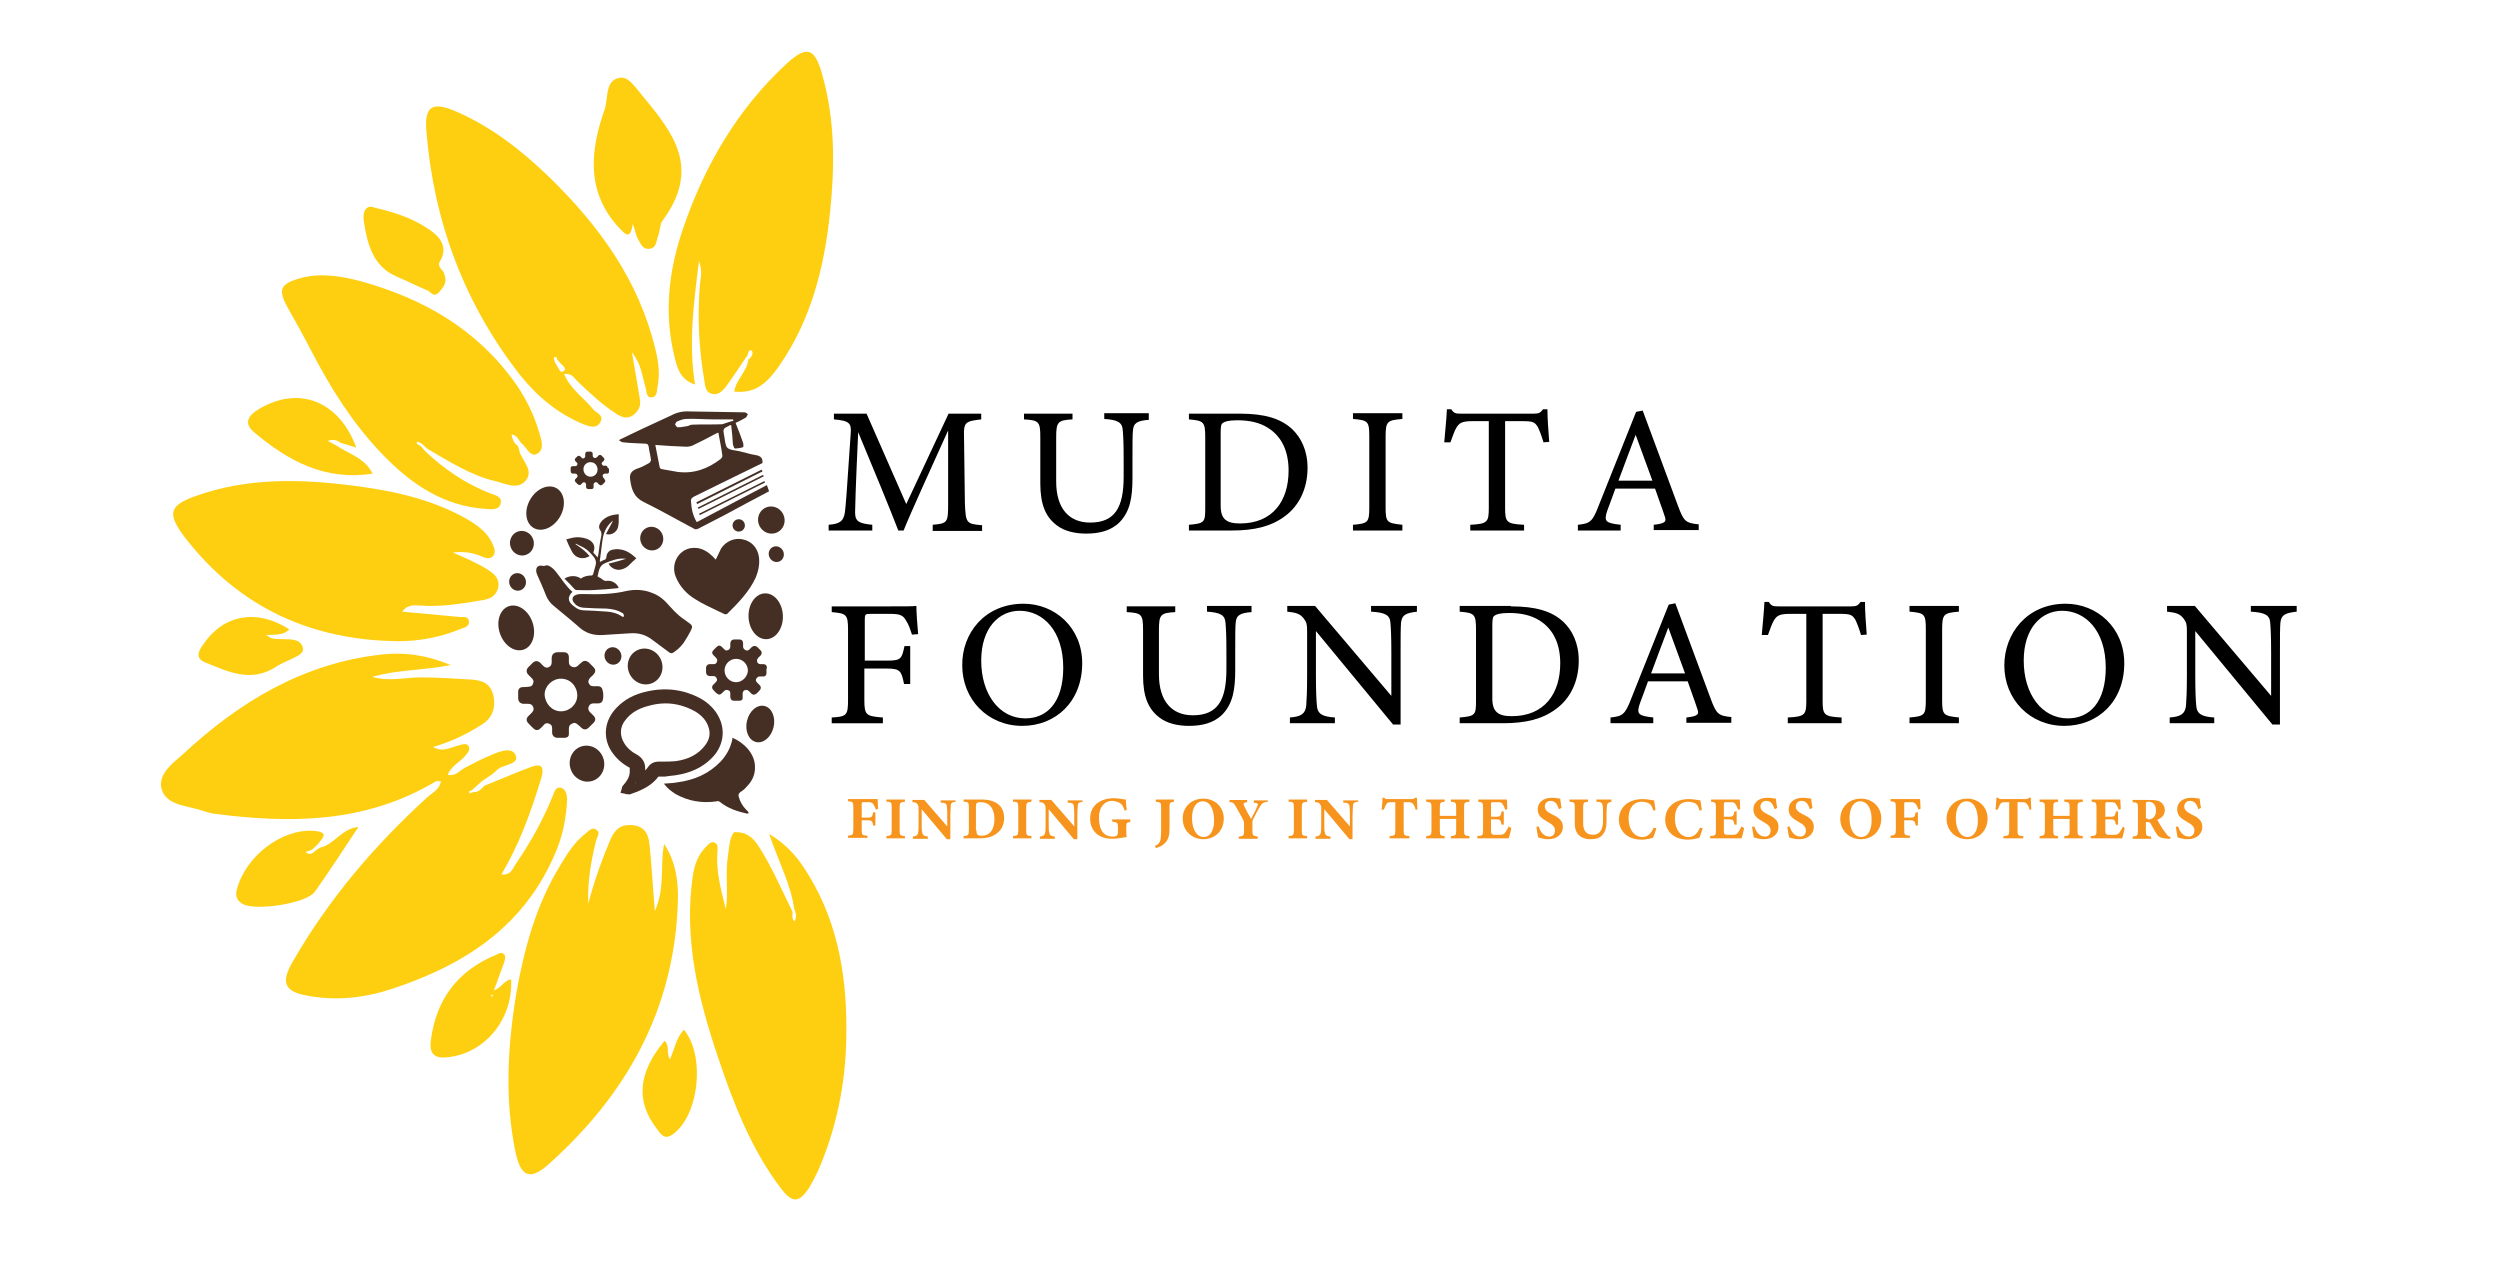 <?xml version="1.0" encoding="utf-8"?>
<!-- Generator: Adobe Illustrator 26.5.0, SVG Export Plug-In . SVG Version: 6.00 Build 0)  -->
<svg version="1.1" id="Layer_1" xmlns="http://www.w3.org/2000/svg" xmlns:xlink="http://www.w3.org/1999/xlink" x="0px" y="0px"
	 viewBox="0 0 566.9 289.9" style="enable-background:new 0 0 566.9 289.9;" xml:space="preserve">
<style type="text/css">
	.st0{fill:#452F24;}
	.st1{fill:#F7941D;}
	.st2{fill:#FECF11;}
</style>
<path class="st0" d="M165.1,95c-0.6-0.1-1.2-0.2-1.8-0.2C163.3,94.8,164,94.8,165.1,95z"/>
<g>
	<g>
		<path class="st0" d="M140.5,99.7c1.6-0.8,3.2-1.5,4.8-2.3c2.3-1.1,4.6-2.1,6.9-3.2c1.3-0.7,2.7-1,4.2-0.9
			c4.1,0.1,8.3,0.1,12.4,0.2c0.3,0,0.5,0.2,0.8,0.4c-0.2,0.3-0.3,0.7-0.5,0.8c-0.7,0.4-1.4,0.8-2.3,1.2c0.6,1.5,1.2,3,1.7,4.5
			c0.1,0.3,0.1,1,0,1c-0.6,0.2-1.3,0.3-1.9,0.3c-0.1,0-0.3-0.6-0.4-0.9c-0.1-1.5-0.2-2.9-0.4-4.4c-0.3,0-0.3,0-0.4,0.1
			c-1.4,0.7-1.5,0.7-1.2,2.2c0.2,1,0.2,2.2,0.7,2.8c0.6,0.6,1.8,0.6,2.7,0.8c1.3,0.3,2.5,0.7,3.8,0.9c1.1,0.2,1.6,0.7,1.5,1.8
			c-2.9,1.4-5.9,2.9-8.8,4.3c-2.2,1.1-4.5,2.2-6.7,3.3c-0.6,0.3-0.8,0.6-0.7,1.2c0.1,1.6,0.4,3.1,1.3,4.6c5.3-2.8,10.5-5.6,15.9-8.4
			c0.2,0.5,0.3,0.9,0.5,1.4c-3.4,1.8-6.8,3.6-10.1,5.4c-2,1-4,2.1-6,3.1c-0.2,0.1-0.7,0.2-0.9,0c-3.8-2-7.6-4.2-11.5-6.1
			c-2.2-1.1-2.7-2.9-3-5c-0.2-1.2,0.2-2,1.5-2.5c1-0.3,1.9-0.8,2.8-1.3c0.2-0.1,0.5-0.6,0.4-0.8c-0.1-1-0.4-1.9-0.5-2.9
			c-0.1-0.6-0.4-0.7-0.9-0.7c-1.6-0.1-3.2-0.1-4.9-0.3c-0.4,0-0.7-0.4-1.1-0.5C140.5,99.9,140.5,99.8,140.5,99.7z M162.9,98.1
			c-0.3,0.1-0.5,0.2-0.7,0.3c-1.7,0.9-3.4,1.8-5.1,2.6c-0.4,0.2-1,0.3-1.5,0.3c-2.3-0.1-4.7-0.2-7-0.4c0.3,1.7,0.7,3.4,1,5.1
			c0,0.2,0.4,0.4,0.6,0.4c1.1,0.2,2.3,0.4,3.4,0.6c3.7,0.5,6.9-0.7,9.8-2.9c0.2-0.2,0.5-0.6,0.4-0.8
			C163.6,101.6,163.2,99.9,162.9,98.1z M166.3,95.4c0-0.1,0-0.2-0.1-0.3c-1.5,0-2.9,0-4.4,0c-2.1,0-4.2-0.2-6.2-0.1
			c-0.7,0-1.4,0.3-2.1,0.6c-0.2,0.1-0.4,0.5-0.4,0.7c0.1,0.2,0.4,0.6,0.6,0.6c0.8,0,1.6-0.2,2.3-0.3c0.3-0.1,0.6-0.3,1-0.3
			c2.3-0.1,4.5,0,6.8-0.1C164.7,95.9,165.5,95.6,166.3,95.4z"/>
		<path class="st0" d="M157.9,113.9c4.9-2.5,9.9-4.9,14.8-7.4c0.1,0.1,0.1,0.2,0.2,0.4c-4.9,2.5-9.9,4.9-14.8,7.4
			C158,114.1,157.9,114,157.9,113.9z"/>
		<path class="st0" d="M158.5,116.5c4.9-2.5,9.9-4.9,14.8-7.4c0.1,0.1,0.1,0.2,0.2,0.3c-4.9,2.5-9.9,4.9-14.8,7.4
			C158.6,116.7,158.6,116.6,158.5,116.5z"/>
		<path class="st0" d="M173.2,108c-4.9,2.5-9.9,4.9-14.8,7.4c-0.1-0.1-0.1-0.2-0.2-0.3c4.9-2.5,9.9-4.9,14.8-7.4
			C173.1,107.8,173.1,107.9,173.2,108z"/>
	</g>
	<g>
		<path class="st0" d="M129.8,134.2c-1.5-1.3-2.5-3-3.7-4.5c-0.4-0.5-0.8-0.9-1.3-1.2c-0.4-0.3-0.8-0.4-1.3-0.2
			c-0.1,0.1-0.3,0-0.5,0c-0.9-0.2-1.5,0.3-1.4,1.2c0,0.3,0.1,0.5,0.2,0.8c0.7,1.6,1.4,3.1,2,4.7c0.4,1,1,1.8,1.9,2.5
			c1.9,1.6,3.8,3.1,5.6,4.7c1.5,1.4,3.3,1.9,5.3,1.8c2.1-0.1,4.3-0.3,6.4-0.4c1.8-0.1,3.3,0.3,4.8,1.4c1.3,1,2.6,1.9,3.9,2.9
			c0.4,0.3,0.7,0.3,1.1,0c0.9-0.6,1.6-1.3,2.2-2.1c0.6-0.9,1.2-1.9,1.7-2.9c0.4-0.8,0.3-1.1-0.4-1.6c-0.8-0.6-1.6-1.1-2.3-1.7
			c-0.7-0.6-1.4-1.3-2.1-2.1c-1.1-1.3-2.3-2.4-3.9-3c-1.9-0.8-3.9-0.9-5.9-0.5c-3.3,0.8-6.7,0.8-10,0.7c-0.5,0-1,0-1.5,0.2
			c-0.8,0.3-1,1-0.5,1.7c0.5,0.7,1.2,1.1,2.1,1.2c1.8,0.1,3.5,0.2,5.3,0.2c1.3,0.1,2.5,0.3,3.6,1c0.1,0,0.2,0.1,0.2,0.1
			c0.1,0.2,0.2,0.4,0.2,0.6c-0.1,0.3-0.3,0.2-0.6,0c-0.9-0.6-2-0.9-3.1-1c-1-0.1-2.1-0.1-3.1-0.2c-0.8,0-1.5-0.1-2.3-0.1
			c-0.8,0-1.5-0.3-2.1-0.8C128.7,136.5,128.6,135.4,129.8,134.2z"/>
		<path class="st0" d="M128,131.2c0.8,0.8,1.6,1.6,2.3,2.4c0.1,0.1,0.3,0.2,0.4,0.2c1.3,0,2.6,0.1,3.9,0c1.8-0.1,3.5-0.2,5.3-0.4
			c0.1,0,0.3-0.1,0.4-0.1c-0.4-1-1.5-1.7-2.6-1.6c-0.4,0.1-0.7,0-1.1-0.3c-0.3-0.3-0.7-0.4-1.1-0.7c0.3-1.1,0.3-2.4,1.7-3
			c1.5-0.6,3-1.2,4.6-1c0.1,0,0.1,0,0.2,0c-1.3,0.4-2.6,0.8-4,1.1c0.4,0.9,1.5,1.5,2.5,1.4c0.8-0.1,1.4-0.4,2-0.9
			c0.6-0.6,1.2-1.2,1.8-1.7c-1-0.9-2.1-1.8-3.6-2c-0.5-0.1-1-0.1-1.5,0c-1,0.1-1.6,0.7-1.7,1.7c0,0.4-0.2,0.6-0.6,0.7
			c-0.3,0.1-0.5,0.3-0.8,0.4c0,0-0.1-0.1-0.1-0.1c0.2-1.6,0.4-3.1,0.6-4.7c0.2-1.6,0.8-3.1,2-4.2c0.1-0.1,0.2-0.2,0.4-0.3
			c-0.5,1-1.1,2-1.6,3c1.3,0.4,2.4-0.5,2.7-1.4c0.1-0.4,0.2-0.9,0.2-1.3c0-0.6,0-1.2,0-1.8c-1.4,0.1-2.7,0.4-3.8,1.5
			c-0.6,0.7-0.9,1.4-0.4,2.1c0.4,0.6,0.3,1,0.2,1.6c-0.3,1.2-0.4,2.5-0.6,3.8c0,0.2-0.1,0.5-0.2,0.8c-0.3-0.4-0.6-0.7-0.9-1
			c-0.1-0.1,0-0.2,0-0.3c0.6-1.5-0.4-2.5-1.5-2.9c-1.1-0.4-2.3-0.5-3.5-0.2c-0.4,0.1-0.8,0.2-1.2,0.3c0.4,1,0.8,1.9,1.3,2.8
			c0.8,1.5,2.5,1.9,4,1c-0.9-1.1-2-1.9-3.2-2.7c0,0,0.1-0.1,0.1-0.1c0.6,0.3,1.2,0.6,1.8,0.9c1,0.6,1.7,1.4,2.4,2.3
			c0.3,0.5,0.4,1,0.3,1.5c-0.2,0.7-0.4,1.5-0.6,2.2c-0.1,0.2-0.2,0.3-0.4,0.3c-0.9,0-1.7,0.2-2.4,0.7
			C130.8,130.5,129.3,130.4,128,131.2z"/>
	</g>
	<path class="st0" d="M162.3,126.9c-0.3-0.3-0.6-0.7-1-1c-1.3-1.2-2.8-1.9-4.7-1.6c-2.8,0.5-4.5,3.6-3.4,6.4c0.9,2.3,2.5,4,4.5,5.2
		c1.7,1.1,3.6,1.9,5.4,2.8c0.4,0.2,0.9,0.4,1.3,0.6c0.1,0,0.4,0,0.5-0.1c2.5-2.5,5-5,6.5-8.3c0.6-1.5,0.9-3,0.7-4.6
		c-0.3-2.1-1.7-3.6-3.7-4c-1.8-0.4-3.8,0.4-4.9,2.1C163.1,125.3,162.7,126.1,162.3,126.9z"/>
	<g>
		<path class="st0" d="M166.1,167.3c2.4,1,5.2,3.5,5.1,6.8c0,1.7-0.7,3.1-1.9,4.3c-0.4,0.5-0.9,0.9-1.4,1.2c-0.4,0.3-0.5,0.6-0.4,1
			c0.3,1.2,0.9,2.2,1.7,3c0.1,0.1,0.3,0.3,0.4,0.4c0.1,0.1,0.1,0.3,0.2,0.4c-0.1,0-0.3,0.1-0.4,0.1c-2.2-0.5-4.4-1.2-6.2-2.7
			c-0.2-0.1-0.4-0.2-0.6-0.1c-3.4,0.5-6.5,0-9.5-1.7c-0.9-0.6-1.7-1.2-2.4-2.1c-0.1-0.1-0.1-0.2-0.2-0.2c1-0.1,2.1-0.1,3.1-0.3
			c3.8-0.5,7.1-1.9,9.8-4.7c1.4-1.5,2.3-3.2,2.7-5.2C166,167.5,166,167.4,166.1,167.3z"/>
		<path class="st0" d="M142.3,180.1c-0.2,0-0.4,0-0.5-0.1l-1.1-0.2l0.3-1c0-0.2,0.1-0.5,0.3-0.7c0.9-1,1.4-1.9,1.5-2.9
			c0-0.4,0-0.7,0-1.1c-1.9-1-3.2-2.3-4.2-3.8c-2-3.2-1.5-7,1.2-9.8c1.8-1.9,4.1-3.1,6.9-3.7c4.3-1,8.4-0.4,12,1.5
			c2,1.1,3.5,2.6,4.4,4.5c1.5,3.1,0.8,6.7-1.8,9.2c-2.1,2.1-4.8,3.3-8.1,3.8c-0.6,0.1-1.2,0.1-1.7,0.2l-0.7,0.1l-0.6,0
			c-0.3,0-0.6,0-0.9,0c-1.4,1.9-3.3,2.8-5,3.5c-0.6,0.2-1.2,0.4-1.7,0.6C142.5,180,142.4,180.1,142.3,180.1z M144.1,177.4
			c0,0.1-0.1,0.1-0.1,0.2c0,0,0.1,0,0.1,0L144.1,177.4z M150.9,159.5c-1.3,0-2.6,0.2-4,0.6c-2.2,0.6-3.9,1.6-5.1,3.2
			c-1.3,1.6-1.3,3.6-0.2,5.3c0.6,1,1.6,1.9,2.8,2.5c1.2,0.7,1.9,1.7,1.9,3.1c0,0.2,0,0.3,0,0.5c0.2-0.2,0.4-0.4,0.6-0.7
			c0.6-0.9,1.4-1.3,2.6-1.3l0.8,0c1,0,2,0,2.9-0.1c3-0.4,5.2-1.6,6.7-3.6c1-1.3,1.3-2.7,0.7-4.3c-0.5-1.4-1.5-2.5-3-3.4
			C155.4,160.1,153.2,159.5,150.9,159.5z"/>
	</g>
	<path class="st0" d="M173.8,152c0,0.3,0,0.5,0,0.8c-0.1,0.4-0.3,0.6-0.7,0.6c-0.3,0-0.5,0-0.8,0c-0.4,0-0.6,0.2-0.8,0.5
		c-0.2,0.3-0.1,0.6,0.2,0.9c0.2,0.2,0.4,0.4,0.6,0.6c0.3,0.3,0.3,0.8,0,1.1c-0.3,0.3-0.5,0.6-0.8,0.8c-0.3,0.3-0.8,0.3-1.1,0
		c-0.2-0.2-0.4-0.4-0.6-0.6c-0.3-0.3-0.6-0.3-0.9-0.2c-0.3,0.1-0.5,0.4-0.5,0.8c0,0.3,0,0.6,0,1c0,0.4-0.3,0.6-0.7,0.6
		c-0.4,0-0.8,0-1.3,0c-0.5,0-0.8-0.4-0.8-0.9c0-0.3,0-0.5,0-0.8c0-0.4-0.2-0.6-0.5-0.7c-0.3-0.1-0.6-0.1-0.9,0.2
		c-0.2,0.2-0.3,0.3-0.5,0.5c-0.4,0.4-0.8,0.4-1.2,0c-0.3-0.2-0.5-0.5-0.8-0.8c-0.3-0.3-0.3-0.8,0-1.1c0.2-0.2,0.4-0.4,0.6-0.6
		c0.3-0.3,0.4-0.6,0.2-0.9c-0.2-0.4-0.4-0.5-0.8-0.5c-0.2,0-0.5,0-0.7,0c-0.6,0-0.9-0.4-0.9-0.9c0-0.4,0-0.8,0-1.1
		c0.1-0.4,0.4-0.7,0.8-0.7c0.3,0,0.7,0,1,0c0.3,0,0.6-0.2,0.7-0.6c0.1-0.3,0-0.6-0.2-0.8c-0.2-0.2-0.4-0.4-0.6-0.6
		c-0.4-0.4-0.4-0.8,0-1.2c0.2-0.2,0.5-0.5,0.7-0.7c0.4-0.4,0.8-0.4,1.2,0c0.2,0.2,0.3,0.3,0.5,0.5c0.3,0.3,0.5,0.4,0.9,0.2
		c0.3-0.1,0.5-0.4,0.5-0.8c0-0.2,0-0.4,0-0.6c0-0.6,0.3-1,1-1c0.3,0,0.6,0,1,0c0.6,0,0.9,0.3,0.9,0.9c0,0.2,0,0.5,0,0.7
		c0,0.4,0.2,0.6,0.5,0.8c0.3,0.2,0.7,0.1,0.9-0.1c0.2-0.2,0.4-0.4,0.6-0.6c0.4-0.3,0.8-0.3,1.2,0c0.3,0.3,0.5,0.5,0.8,0.8
		c0.3,0.3,0.3,0.8,0,1.1c-0.2,0.2-0.4,0.4-0.6,0.6c-0.2,0.3-0.3,0.5-0.2,0.9c0.1,0.3,0.4,0.5,0.7,0.5c0.2,0,0.5,0,0.7,0
		c0.5,0,0.8,0.3,0.8,0.8C173.8,151.7,173.8,151.8,173.8,152C173.8,152,173.8,152,173.8,152z M166.9,154.7c1.4,0,2.6-1.2,2.7-2.6
		c0-1.4-1.1-2.7-2.7-2.7c-1.4,0-2.6,1.2-2.6,2.6C164.3,153.5,165.5,154.7,166.9,154.7z"/>
	<path class="st0" d="M138.1,106.5c0,0.2,0,0.3,0,0.5c0,0.2-0.2,0.4-0.4,0.4c-0.2,0-0.3,0-0.5,0c-0.2,0-0.4,0.1-0.5,0.3
		c-0.1,0.2,0,0.4,0.1,0.6c0.1,0.1,0.2,0.2,0.3,0.4c0.2,0.2,0.2,0.5,0,0.7c-0.2,0.2-0.3,0.3-0.5,0.5c-0.2,0.2-0.5,0.2-0.7,0
		c-0.1-0.1-0.3-0.2-0.4-0.4c-0.2-0.2-0.4-0.2-0.6-0.1c-0.2,0.1-0.3,0.3-0.3,0.5c0,0.2,0,0.4,0,0.6c0,0.2-0.2,0.4-0.4,0.4
		c-0.3,0-0.5,0-0.8,0c-0.3,0-0.5-0.2-0.5-0.5c0-0.2,0-0.3,0-0.5c0-0.2-0.1-0.4-0.3-0.5c-0.2-0.1-0.4,0-0.5,0.1
		c-0.1,0.1-0.2,0.2-0.3,0.3c-0.2,0.2-0.5,0.3-0.8,0c-0.2-0.2-0.3-0.3-0.5-0.5c-0.2-0.2-0.2-0.5,0-0.7c0.1-0.1,0.2-0.2,0.3-0.3
		c0.2-0.2,0.2-0.3,0.1-0.6c-0.1-0.2-0.3-0.3-0.5-0.3c-0.1,0-0.3,0-0.4,0c-0.4,0-0.6-0.2-0.6-0.6c0-0.2,0-0.5,0-0.7
		c0-0.2,0.2-0.4,0.5-0.4c0.2,0,0.4,0,0.6,0c0.2,0,0.3-0.1,0.4-0.3c0.1-0.2,0-0.4-0.1-0.5c-0.1-0.1-0.2-0.2-0.3-0.3
		c-0.2-0.2-0.2-0.5,0-0.7c0.1-0.1,0.3-0.3,0.4-0.4c0.2-0.2,0.5-0.2,0.7,0c0.1,0.1,0.2,0.2,0.3,0.3c0.2,0.2,0.3,0.2,0.5,0.1
		c0.2-0.1,0.3-0.2,0.3-0.5c0-0.1,0-0.3,0-0.4c0-0.4,0.2-0.6,0.6-0.6c0.2,0,0.4,0,0.6,0c0.3,0,0.5,0.2,0.5,0.5c0,0.1,0,0.3,0,0.4
		c0,0.2,0.1,0.4,0.3,0.5c0.2,0.1,0.4,0.1,0.6-0.1c0.1-0.1,0.3-0.2,0.4-0.4c0.2-0.2,0.5-0.2,0.7,0c0.2,0.2,0.3,0.3,0.5,0.5
		c0.2,0.2,0.2,0.5,0,0.7c-0.1,0.1-0.2,0.2-0.3,0.3c-0.2,0.2-0.2,0.3-0.1,0.5c0.1,0.2,0.2,0.3,0.4,0.3c0.1,0,0.3,0,0.4,0
		c0.3,0,0.5,0.2,0.5,0.5C138.1,106.2,138.1,106.3,138.1,106.5C138.1,106.5,138.1,106.5,138.1,106.5z M133.9,108.1
		c0.9,0,1.6-0.7,1.6-1.6c0-0.9-0.6-1.7-1.6-1.7c-0.9,0-1.6,0.7-1.6,1.6C132.3,107.3,133,108.1,133.9,108.1z"/>
</g>
<path class="st0" d="M136.8,157.6c0,0.4,0,0.7-0.1,1.1c-0.1,0.5-0.5,0.8-1,0.8c-0.4,0-0.7,0-1.1,0c-0.5,0-0.9,0.2-1.1,0.7
	c-0.2,0.5-0.1,0.9,0.3,1.3c0.3,0.3,0.5,0.5,0.8,0.8c0.5,0.5,0.5,1.1,0,1.6c-0.4,0.4-0.8,0.8-1.2,1.2c-0.5,0.4-1,0.4-1.5,0
	c-0.3-0.3-0.6-0.6-0.9-0.8c-0.4-0.4-0.8-0.5-1.3-0.2c-0.5,0.2-0.7,0.6-0.7,1.1c0,0.4,0,0.9,0,1.3c0,0.5-0.4,0.8-0.9,0.8
	c-0.6,0-1.2,0-1.7,0c-0.7,0-1.2-0.5-1.2-1.2c0-0.3,0-0.7,0-1c0-0.5-0.2-0.8-0.7-1c-0.5-0.2-0.9-0.1-1.2,0.3
	c-0.2,0.2-0.4,0.5-0.7,0.7c-0.5,0.6-1.2,0.6-1.7,0c-0.4-0.3-0.7-0.7-1.1-1.1c-0.5-0.5-0.5-1.1,0-1.6c0.3-0.3,0.5-0.5,0.8-0.8
	c0.4-0.4,0.5-0.8,0.3-1.3c-0.2-0.5-0.6-0.7-1.1-0.7c-0.3,0-0.7,0-1,0c-0.8,0-1.3-0.5-1.3-1.3c0-0.5,0-1.1,0-1.6
	c0.1-0.6,0.5-0.9,1.1-0.9c0.5,0,0.9,0,1.4-0.1c0.5,0,0.8-0.3,0.9-0.8c0.2-0.4,0-0.8-0.3-1.1c-0.3-0.3-0.5-0.5-0.8-0.8
	c-0.5-0.5-0.5-1.2,0-1.7c0.3-0.3,0.7-0.7,1-1c0.5-0.5,1.2-0.5,1.7,0c0.2,0.2,0.5,0.5,0.7,0.7c0.4,0.4,0.8,0.5,1.2,0.3
	c0.5-0.2,0.7-0.6,0.7-1.1c0-0.3,0-0.6,0-0.9c0-0.9,0.5-1.4,1.4-1.4c0.4,0,0.9,0,1.3,0c0.8,0,1.2,0.4,1.2,1.2c0,0.3,0,0.7,0,1
	c0,0.5,0.2,0.9,0.7,1.1c0.5,0.2,0.9,0.1,1.3-0.2c0.3-0.3,0.6-0.6,0.9-0.8c0.5-0.5,1.1-0.4,1.6,0c0.4,0.4,0.7,0.7,1.1,1.1
	c0.5,0.5,0.5,1.1,0,1.6c-0.2,0.3-0.5,0.5-0.8,0.8c-0.3,0.4-0.5,0.8-0.3,1.2c0.2,0.5,0.5,0.7,1,0.7c0.3,0,0.7,0,1,0
	c0.8,0,1.1,0.4,1.2,1.2C136.8,157.1,136.8,157.4,136.8,157.6C136.8,157.6,136.8,157.6,136.8,157.6z M127.2,161.3
	c2,0,3.7-1.6,3.7-3.6c0-2-1.5-3.8-3.7-3.8c-2,0-3.7,1.7-3.7,3.6C123.6,159.6,125.2,161.3,127.2,161.3z"/>
<g>
	<path d="M211.5,120.3v-1.3c3.4-0.3,3.5-0.5,3.5-4.9l0-16.5c-3.4,7.5-8.5,18.7-10.1,22.7h-1.2c-1.6-4.2-6-14.9-9.1-22.3
		c-0.6,13.2-0.7,17.3-0.7,18.2c0,2.2,1.1,2.5,3.9,2.8v1.3h-9.9V119c2.4-0.2,3.4-0.7,3.7-2.9c0.2-1.7,0.4-4.1,1.3-17.7
		c0.2-2.4-0.2-3-3.8-3.3v-1.3h7.4l9,20.5l9.6-20.5h7.4v1.3c-3.6,0.4-4,0.7-3.9,3.8l0.2,15.3c0.2,4.4,0.3,4.6,3.9,4.9v1.3H211.5z"/>
	<path d="M260.5,95.2c-2.6,0.2-3.5,0.7-3.6,2.5c-0.1,1-0.1,2.7-0.1,6.5v4.1c0,4.4-0.5,7.6-2.9,10.1c-2,2-4.7,2.6-7.6,2.6
		c-2.4,0-4.9-0.5-6.7-1.9c-2.5-1.9-3.7-4.7-3.7-9.5V99.2c0-3.6-0.3-3.9-3.7-4.1v-1.3h11v1.3c-3.3,0.2-3.7,0.5-3.7,4.1v10
		c0,6.2,3,9.3,7.7,9.3c5.6,0,7.6-3.4,7.6-10.4v-4c0-3.8-0.1-5.3-0.2-6.5c-0.1-1.8-1.1-2.4-4.2-2.6v-1.3h10.1V95.2z"/>
	<path d="M281.1,93.8c5.7,0,9.3,1.1,11.9,3.5c2,1.9,3.5,4.8,3.5,8.8c0,4.8-2,8.7-5.2,11c-3.1,2.3-6.9,3.2-12,3.2h-9.7v-1.3
		c3.6-0.3,3.7-0.6,3.7-3.9V99.1c0-3.5-0.4-3.7-3.7-4v-1.3H281.1z M276.8,114.7c0,3,1.3,4,4.4,4c7.4,0,11-5.1,11-12
		c0-4.3-1.5-7.7-4.7-9.7c-1.9-1.2-4.2-1.7-6.9-1.7c-2,0-2.9,0.3-3.3,0.6c-0.4,0.3-0.5,0.7-0.5,2.3V114.7z"/>
	<path d="M306.8,120.3v-1.3c3.4-0.3,3.7-0.5,3.7-4v-16c0-3.5-0.3-3.7-3.7-4v-1.3H318v1.3c-3.4,0.3-3.8,0.5-3.8,4v16
		c0,3.5,0.3,3.6,3.8,4v1.3H306.8z"/>
	<path d="M350,100.3c-0.4-1.4-0.9-2.7-1.3-3.5c-0.7-1.1-1.1-1.3-3.5-1.3h-3.9v19.7c0,3.2,0.3,3.6,4.3,3.8v1.3h-12.2v-1.3
		c3.9-0.2,4.2-0.6,4.2-3.8V95.5H334c-2.3,0-3,0.3-3.7,1.4c-0.5,0.8-0.8,1.8-1.4,3.4h-1.4c0.2-2.6,0.5-5.1,0.6-7.5h1
		c0.6,1,1.1,1,2.3,1h16.4c1.2,0,1.5-0.2,2.1-1h1c0,2,0.2,4.9,0.4,7.4L350,100.3z"/>
	<path d="M375,120.3v-1.3c2.7-0.3,3-0.7,2.4-2.2c-0.5-1.6-1.3-3.6-2.1-6h-9c-0.6,1.7-1.2,3.3-1.8,4.9c-0.9,2.6-0.4,2.9,3,3.3v1.3
		h-9.7v-1.3c2.7-0.3,3.3-0.6,4.7-4.3l8.5-21.3l1.5-0.3c2.6,7,5.4,14.6,8,21.6c1.3,3.5,1.7,3.9,4.7,4.2v1.3H375z M370.9,98.6
		c-1.3,3.4-2.7,7.2-3.9,10.4h7.7L370.9,98.6z"/>
</g>
<g>
	<path d="M206.8,143.9c-0.4-1.2-0.7-2.2-1.3-3.1c-0.7-1.3-1.4-1.6-3.7-1.6h-4.4c-1.2,0-1.3,0.1-1.3,1.3v9.3h5.1
		c3.1,0,3.3-0.4,3.9-3.3h1.3v8.6H205c-0.6-2.9-0.8-3.5-3.9-3.5H196v7.1c0,3.5,0.4,3.7,4.2,4v1.3h-11.6v-1.3c3.4-0.2,3.7-0.5,3.7-4
		v-15.9c0-3.5-0.4-3.7-3.7-4v-1.3H202c3.3,0,5,0,5.8-0.1c0,1.4,0.2,4.3,0.4,6.4L206.8,143.9z"/>
	<path d="M232.1,136.9c7.1,0,13.3,5.4,13.3,13.5c0,8.7-6,14.2-13.6,14.2c-7.8,0-13.6-6-13.6-13.7
		C218.1,143.6,223.3,136.9,232.1,136.9z M231.2,138.5c-4.6,0-8.7,3.8-8.7,11.3c0,7.6,4.1,13.1,10,13.1c4.9,0,8.6-3.6,8.6-11.5
		C241.1,143,236.5,138.5,231.2,138.5z"/>
	<path d="M283.8,138.8c-2.6,0.2-3.5,0.7-3.6,2.5c-0.1,1-0.1,2.7-0.1,6.5v4.1c0,4.4-0.5,7.6-2.9,10.1c-2,2-4.7,2.6-7.6,2.6
		c-2.4,0-4.9-0.5-6.7-1.9c-2.5-1.9-3.7-4.7-3.7-9.5v-10.3c0-3.6-0.3-3.9-3.7-4.1v-1.3h11v1.3c-3.3,0.2-3.7,0.5-3.7,4.1v10
		c0,6.2,3,9.3,7.7,9.3c5.6,0,7.6-3.4,7.6-10.4v-4c0-3.8-0.1-5.3-0.2-6.5c-0.1-1.8-1.1-2.4-4.2-2.6v-1.3h10.1V138.8z"/>
	<path d="M321.4,138.7c-2.6,0.3-3.5,0.7-3.7,2.5c-0.1,1.3-0.1,3.1-0.1,6.9v16.2h-1.7l-17.5-21.2v10c0,3.6,0.1,5.5,0.2,6.7
		c0.1,2.1,1.2,2.7,4.1,2.9v1.3h-10.2v-1.3c2.5-0.2,3.5-0.8,3.7-2.7c0.1-1.3,0.2-3.2,0.2-6.9v-10c0-1.5-0.1-2-0.8-2.9
		c-0.8-1-1.7-1.3-3.7-1.5v-1.3h6.3l17.3,20.4v-9.7c0-3.8-0.1-5.6-0.2-6.8c-0.1-1.8-1.1-2.4-4.4-2.6v-1.3h10.4V138.7z"/>
	<path d="M342.6,137.5c5.7,0,9.3,1.1,11.9,3.5c2,1.9,3.5,4.8,3.5,8.8c0,4.8-2,8.7-5.2,11c-3.1,2.3-6.9,3.2-12,3.2H331v-1.3
		c3.6-0.3,3.7-0.6,3.7-3.9v-16.1c0-3.5-0.4-3.7-3.7-4v-1.3H342.6z M338.4,158.4c0,3,1.3,4,4.4,4c7.4,0,11-5.1,11-12
		c0-4.3-1.5-7.7-4.7-9.7c-1.9-1.2-4.2-1.7-6.9-1.7c-2,0-2.9,0.3-3.3,0.6c-0.4,0.3-0.5,0.7-0.5,2.3V158.4z"/>
	<path d="M382.4,164v-1.3c2.7-0.3,3-0.7,2.4-2.2c-0.5-1.6-1.3-3.6-2.1-6h-9c-0.6,1.7-1.2,3.3-1.8,4.9c-0.9,2.6-0.4,2.9,3,3.3v1.3
		h-9.7v-1.3c2.7-0.3,3.3-0.6,4.7-4.3l8.5-21.3l1.5-0.3c2.6,7,5.4,14.6,8,21.6c1.3,3.5,1.7,3.9,4.7,4.2v1.3H382.4z M378.3,142.3
		c-1.3,3.4-2.7,7.2-3.9,10.4h7.7L378.3,142.3z"/>
	<path d="M422,144c-0.4-1.4-0.9-2.7-1.3-3.5c-0.7-1.1-1.1-1.3-3.5-1.3h-3.9v19.7c0,3.2,0.3,3.6,4.3,3.8v1.3h-12.2v-1.3
		c3.9-0.2,4.2-0.6,4.2-3.8v-19.7H406c-2.3,0-3,0.3-3.7,1.4c-0.5,0.8-0.8,1.8-1.4,3.4h-1.4c0.2-2.6,0.5-5.1,0.6-7.5h1
		c0.6,1,1.1,1,2.3,1h16.4c1.2,0,1.5-0.2,2.1-1h1c0,2,0.2,4.9,0.4,7.4L422,144z"/>
	<path d="M433,164v-1.3c3.4-0.3,3.7-0.5,3.7-4v-16c0-3.5-0.3-3.7-3.7-4v-1.3h11.2v1.3c-3.4,0.3-3.8,0.5-3.8,4v16
		c0,3.5,0.3,3.6,3.8,4v1.3H433z"/>
	<path d="M468.4,136.9c7.1,0,13.3,5.4,13.3,13.5c0,8.7-6,14.2-13.6,14.2c-7.8,0-13.6-6-13.6-13.7
		C454.5,143.6,459.7,136.9,468.4,136.9z M467.6,138.5c-4.6,0-8.7,3.8-8.7,11.3c0,7.6,4.1,13.1,10,13.1c4.9,0,8.6-3.6,8.6-11.5
		C477.5,143,472.9,138.5,467.6,138.5z"/>
	<path d="M520.8,138.7c-2.6,0.3-3.5,0.7-3.7,2.5c-0.1,1.3-0.1,3.1-0.1,6.9v16.2h-1.7l-17.5-21.2v10c0,3.6,0.1,5.5,0.2,6.7
		c0.1,2.1,1.2,2.7,4.1,2.9v1.3H492v-1.3c2.5-0.2,3.5-0.8,3.7-2.7c0.1-1.3,0.2-3.2,0.2-6.9v-10c0-1.5-0.1-2-0.8-2.9
		c-0.8-1-1.7-1.3-3.7-1.5v-1.3h6.3l17.3,20.4v-9.7c0-3.8-0.1-5.6-0.2-6.8c-0.1-1.8-1.1-2.4-4.4-2.6v-1.3h10.4V138.7z"/>
</g>
<g>
	<path class="st1" d="M198.6,183.6c-0.1-0.5-0.4-1-0.6-1.3c-0.3-0.3-0.5-0.4-1.1-0.4h-1c-0.5,0-0.5,0-0.5,0.5v3h1.5
		c0.8,0,0.9-0.2,1.1-1.2h0.5v3h-0.5c-0.1-0.9-0.4-1.2-1.1-1.2h-1.5v2.1c0,1.3,0.1,1.3,1.3,1.4v0.5h-4.4v-0.5c1-0.1,1.2-0.2,1.2-1.4
		v-5c0-1.2-0.1-1.3-1.2-1.4v-0.5h4.6c1.2,0,1.8,0,2.1,0c0,0.2,0.1,1.4,0.1,2.2L198.6,183.6z"/>
	<path class="st1" d="M201,190.1v-0.5c1-0.1,1.2-0.2,1.2-1.3v-5.2c0-1.1-0.1-1.3-1.2-1.3v-0.5h4.2v0.5c-1,0.1-1.2,0.2-1.2,1.3v5.2
		c0,1.1,0.1,1.2,1.2,1.3v0.5H201z"/>
	<path class="st1" d="M216.7,181.8c-0.8,0.1-1.1,0.3-1.1,0.9c0,0.5-0.1,1-0.1,2.2v5.4h-0.8l-5.7-6.8v3.1c0,1.2,0,1.7,0.1,2.1
		c0.1,0.6,0.3,0.9,1.3,1v0.5h-3.4v-0.5c0.8-0.1,1.1-0.3,1.2-0.9c0.1-0.5,0.1-1,0.1-2.2v-3.2c0-0.4,0-0.7-0.3-1.1
		c-0.2-0.3-0.6-0.4-1.1-0.4v-0.5h2.7l5.2,6v-2.4c0-1.2,0-1.6-0.1-2.1c0-0.6-0.3-0.9-1.4-0.9v-0.5h3.4V181.8z"/>
	<path class="st1" d="M222.6,181.3c1.7,0,3,0.4,3.9,1.2c0.7,0.6,1.2,1.6,1.2,3c0,1.6-0.7,2.8-1.7,3.5c-1,0.8-2.3,1.1-3.8,1.1h-3.7
		v-0.5c1-0.1,1.2-0.2,1.2-1.3v-5.2c0-1.1-0.1-1.3-1.2-1.3v-0.5H222.6z M221.4,188.2c0,1,0.2,1.3,1.2,1.3c1.8,0,2.9-1.3,2.9-3.8
		c0-1.3-0.4-2.4-1-3c-0.6-0.6-1.3-0.8-2.2-0.8c-0.5,0-0.7,0.1-0.8,0.2c-0.1,0.1-0.2,0.4-0.2,0.7V188.2z"/>
	<path class="st1" d="M229.7,190.1v-0.5c1-0.1,1.2-0.2,1.2-1.3v-5.2c0-1.1-0.1-1.3-1.2-1.3v-0.5h4.2v0.5c-1,0.1-1.2,0.2-1.2,1.3v5.2
		c0,1.1,0.1,1.2,1.2,1.3v0.5H229.7z"/>
	<path class="st1" d="M245.5,181.8c-0.8,0.1-1.1,0.3-1.1,0.9c0,0.5-0.1,1-0.1,2.2v5.4h-0.8l-5.7-6.8v3.1c0,1.2,0,1.7,0.1,2.1
		c0.1,0.6,0.3,0.9,1.3,1v0.5h-3.4v-0.5c0.8-0.1,1.1-0.3,1.2-0.9c0.1-0.5,0.1-1,0.1-2.2v-3.2c0-0.4,0-0.7-0.3-1.1
		c-0.2-0.3-0.6-0.4-1.1-0.4v-0.5h2.7l5.2,6v-2.4c0-1.2,0-1.6-0.1-2.1c0-0.6-0.3-0.9-1.4-0.9v-0.5h3.4V181.8z"/>
	<path class="st1" d="M256.3,186.4c-0.8,0.1-0.9,0.2-0.9,1.1v1c0,0.5,0,1,0.1,1.3c-0.7,0.1-2.2,0.4-3.3,0.4c-3.2,0-5-1.9-5-4.6
		c0-3.1,2.5-4.6,5.4-4.6c1.1,0,2.3,0.3,2.7,0.3c0,0.6,0.1,1.6,0.2,2.4l-0.5,0.1c-0.3-1.2-0.8-1.7-1.7-2c-0.3-0.1-0.8-0.2-1.2-0.2
		c-1.6,0-2.9,1.4-2.9,3.8c0,2.4,0.8,4.3,3.1,4.3c0.3,0,0.6,0,0.9-0.2c0.2-0.1,0.3-0.4,0.3-0.8v-1.2c0-1-0.2-1-1.3-1.2v-0.5h4.1
		V186.4z"/>
	<path class="st1" d="M266.3,181.8c-1,0.1-1.1,0.2-1.1,1.3v4.5c0,1.6-0.1,2.9-1.4,3.9c-0.5,0.4-1.2,0.7-1.7,0.8l-0.2-0.5
		c0.8-0.3,1.2-0.8,1.3-1.7c0.1-0.8,0.1-1.6,0.1-2.6v-4.4c0-1.1-0.1-1.2-1.2-1.3v-0.5h4.1V181.8z"/>
	<path class="st1" d="M272.9,181.1c2.5,0,4.6,1.8,4.6,4.5c0,2.9-2.1,4.7-4.6,4.7c-2.7,0-4.7-2-4.7-4.6
		C268.1,183.4,269.8,181.1,272.9,181.1z M272.7,181.7c-1.4,0-2.4,1.4-2.4,3.8c0,2.3,0.9,4.3,2.7,4.3c1.3,0,2.3-1.3,2.3-3.7
		C275.3,183.3,274.3,181.7,272.7,181.7z"/>
	<path class="st1" d="M287.4,181.8c-0.9,0.1-1.2,0.3-1.7,1.1c-0.5,0.8-0.9,1.6-1.6,3c-0.1,0.2-0.1,0.4-0.1,0.7v1.7
		c0,1.2,0.1,1.2,1.2,1.4v0.5h-4.3v-0.5c1.1-0.1,1.2-0.2,1.2-1.4v-1.6c0-0.3-0.1-0.4-0.1-0.6c-0.4-0.8-0.9-1.7-1.7-3.1
		c-0.5-0.9-0.7-1.1-1.5-1.1v-0.5h4v0.5c-0.9,0.1-0.9,0.3-0.7,0.8c0.4,0.9,1,2,1.6,3c0.4-0.8,1.1-2.1,1.4-2.9
		c0.3-0.5,0.1-0.7-0.8-0.8v-0.5h3.2V181.8z"/>
	<path class="st1" d="M292.2,190.1v-0.5c1-0.1,1.2-0.2,1.2-1.3v-5.2c0-1.1-0.1-1.3-1.2-1.3v-0.5h4.2v0.5c-1,0.1-1.2,0.2-1.2,1.3v5.2
		c0,1.1,0.1,1.2,1.2,1.3v0.5H292.2z"/>
	<path class="st1" d="M307.9,181.8c-0.8,0.1-1.1,0.3-1.1,0.9c0,0.5-0.1,1-0.1,2.2v5.4H306l-5.7-6.8v3.1c0,1.2,0,1.7,0.1,2.1
		c0.1,0.6,0.3,0.9,1.3,1v0.5h-3.4v-0.5c0.8-0.1,1.1-0.3,1.2-0.9c0.1-0.5,0.1-1,0.1-2.2v-3.2c0-0.4,0-0.7-0.3-1.1
		c-0.2-0.3-0.6-0.4-1.1-0.4v-0.5h2.7l5.2,6v-2.4c0-1.2,0-1.6-0.1-2.1c0-0.6-0.3-0.9-1.4-0.9v-0.5h3.4V181.8z"/>
	<path class="st1" d="M321,183.6c-0.1-0.6-0.4-1.1-0.6-1.3c-0.2-0.3-0.4-0.4-1.2-0.4h-0.9v6.4c0,1.1,0.1,1.2,1.3,1.3v0.5h-4.5v-0.5
		c1.2-0.1,1.3-0.2,1.3-1.3v-6.4h-0.8c-0.8,0-1,0.1-1.2,0.4c-0.2,0.3-0.4,0.7-0.6,1.3h-0.5c0.1-1,0.2-2.1,0.2-2.7h0.4
		c0.2,0.3,0.4,0.3,0.8,0.3h5.4c0.4,0,0.6-0.1,0.8-0.3h0.4c0,0.6,0.1,1.8,0.1,2.7L321,183.6z"/>
	<path class="st1" d="M333.2,181.8c-1.1,0.1-1.2,0.2-1.2,1.3v5.2c0,1.1,0.1,1.2,1.2,1.3v0.5H329v-0.5c1.1-0.1,1.2-0.2,1.2-1.3v-2.6
		h-3.7v2.6c0,1.1,0.1,1.2,1.1,1.3v0.5h-4.2v-0.5c1-0.1,1.2-0.2,1.2-1.3v-5.2c0-1.1-0.1-1.2-1.2-1.3v-0.5h4.2v0.5
		c-1,0.1-1.1,0.2-1.1,1.3v1.9h3.7v-1.9c0-1.1-0.1-1.2-1.2-1.3v-0.5h4.2V181.8z"/>
	<path class="st1" d="M342.7,187.8c-0.1,0.4-0.4,1.9-0.6,2.3H335v-0.5c1.2-0.1,1.3-0.2,1.3-1.3v-5.2c0-1.2-0.2-1.2-1.1-1.3v-0.5h4.4
		c1.4,0,1.9,0,2.1,0c0,0.2,0.1,1.4,0.1,2.2l-0.5,0.1c-0.1-0.5-0.4-1-0.6-1.3c-0.2-0.3-0.4-0.4-1.1-0.4h-0.9c-0.5,0-0.6,0-0.6,0.5
		v2.8h1.3c0.8,0,0.9-0.2,1.1-1.2h0.5v3h-0.5c-0.2-1-0.3-1.2-1.1-1.2h-1.3v2.3c0,0.9,0,1.2,0.9,1.2h1c0.8,0,1-0.1,1.3-0.5
		c0.3-0.4,0.6-0.9,0.8-1.4L342.7,187.8z"/>
	<path class="st1" d="M353.5,183.5c-0.3-0.9-0.7-1.9-1.9-1.9c-0.8,0-1.3,0.6-1.3,1.3c0,0.7,0.5,1.2,1.7,1.8c1.5,0.7,2.4,1.4,2.4,2.8
		c0,1.6-1.3,2.8-3.3,2.8c-0.9,0-1.6-0.2-2.3-0.4c-0.1-0.3-0.3-1.7-0.4-2.4l0.5-0.1c0.3,0.9,1,2.3,2.4,2.3c0.8,0,1.3-0.5,1.3-1.4
		c0-0.8-0.5-1.3-1.6-1.9c-1.4-0.8-2.3-1.4-2.3-2.9c0-1.4,1.1-2.6,3.2-2.6c0.9,0,1.6,0.2,1.9,0.2c0.1,0.5,0.1,1.2,0.3,2.1
		L353.5,183.5z"/>
	<path class="st1" d="M365.6,181.8c-0.9,0.1-1.1,0.3-1.2,0.8c0,0.4-0.1,0.9-0.1,1.8v1.8c0,1.2-0.2,2.4-1,3.2
		c-0.6,0.7-1.6,0.9-2.6,0.9c-0.9,0-1.8-0.2-2.4-0.7c-0.8-0.6-1.2-1.4-1.2-3v-3.4c0-1.3-0.1-1.3-1.2-1.4v-0.5h4.2v0.5
		c-1,0.1-1.1,0.2-1.1,1.4v3.6c0,1.5,0.7,2.5,2.2,2.5c1.6,0,2.3-1.2,2.3-3.2v-1.7c0-0.9,0-1.4-0.1-1.8c-0.1-0.6-0.4-0.8-1.4-0.8v-0.5
		h3.4V181.8z"/>
	<path class="st1" d="M375.6,187.8c-0.2,0.7-0.5,1.7-0.8,2.2c-0.4,0.1-1.5,0.4-2.5,0.4c-3.7,0-5.2-2.4-5.2-4.5
		c0-2.8,2.1-4.7,5.4-4.7c1.2,0,2.2,0.3,2.6,0.3c0.1,0.6,0.2,1.6,0.3,2.2l-0.5,0.1c-0.3-1.1-0.7-1.6-1.4-1.8
		c-0.3-0.1-0.8-0.2-1.2-0.2c-2,0-3,1.6-3,3.8c0,2.5,1.3,4.2,3.1,4.2c1.1,0,1.9-0.6,2.6-2.1L375.6,187.8z"/>
	<path class="st1" d="M386.1,187.8c-0.2,0.7-0.5,1.7-0.8,2.2c-0.4,0.1-1.5,0.4-2.5,0.4c-3.7,0-5.2-2.4-5.2-4.5
		c0-2.8,2.1-4.7,5.4-4.7c1.2,0,2.2,0.3,2.6,0.3c0.1,0.6,0.2,1.6,0.3,2.2l-0.5,0.1c-0.3-1.1-0.7-1.6-1.4-1.8
		c-0.3-0.1-0.8-0.2-1.2-0.2c-2,0-3,1.6-3,3.8c0,2.5,1.3,4.2,3.1,4.2c1.1,0,1.9-0.6,2.6-2.1L386.1,187.8z"/>
	<path class="st1" d="M395.5,187.8c-0.1,0.4-0.4,1.9-0.6,2.3h-7.1v-0.5c1.2-0.1,1.3-0.2,1.3-1.3v-5.2c0-1.2-0.2-1.2-1.1-1.3v-0.5
		h4.4c1.4,0,1.9,0,2.1,0c0,0.2,0.1,1.4,0.1,2.2l-0.5,0.1c-0.1-0.5-0.4-1-0.6-1.3c-0.2-0.3-0.4-0.4-1.1-0.4h-0.9
		c-0.5,0-0.6,0-0.6,0.5v2.8h1.3c0.8,0,0.9-0.2,1.1-1.2h0.5v3h-0.5c-0.2-1-0.3-1.2-1.1-1.2h-1.3v2.3c0,0.9,0,1.2,0.9,1.2h1
		c0.8,0,1-0.1,1.3-0.5c0.3-0.4,0.6-0.9,0.8-1.4L395.5,187.8z"/>
	<path class="st1" d="M402.4,183.5c-0.3-0.9-0.7-1.9-1.9-1.9c-0.8,0-1.3,0.6-1.3,1.3c0,0.7,0.5,1.2,1.7,1.8c1.5,0.7,2.4,1.4,2.4,2.8
		c0,1.6-1.3,2.8-3.3,2.8c-0.9,0-1.6-0.2-2.3-0.4c-0.1-0.3-0.3-1.7-0.4-2.4l0.5-0.1c0.3,0.9,1,2.3,2.4,2.3c0.8,0,1.3-0.5,1.3-1.4
		c0-0.8-0.5-1.3-1.6-1.9c-1.4-0.8-2.3-1.4-2.3-2.9c0-1.4,1.1-2.6,3.2-2.6c0.9,0,1.6,0.2,1.9,0.2c0.1,0.5,0.1,1.2,0.3,2.1
		L402.4,183.5z"/>
	<path class="st1" d="M410.4,183.5c-0.3-0.9-0.7-1.9-1.9-1.9c-0.8,0-1.3,0.6-1.3,1.3c0,0.7,0.5,1.2,1.7,1.8c1.5,0.7,2.4,1.4,2.4,2.8
		c0,1.6-1.3,2.8-3.3,2.8c-0.9,0-1.6-0.2-2.3-0.4c-0.1-0.3-0.3-1.7-0.4-2.4l0.5-0.1c0.3,0.9,1,2.3,2.4,2.3c0.8,0,1.3-0.5,1.3-1.4
		c0-0.8-0.5-1.3-1.6-1.9c-1.4-0.8-2.3-1.4-2.3-2.9c0-1.4,1.1-2.6,3.2-2.6c0.9,0,1.6,0.2,1.9,0.2c0.1,0.5,0.1,1.2,0.3,2.1
		L410.4,183.5z"/>
	<path class="st1" d="M422,181.1c2.5,0,4.6,1.8,4.6,4.5c0,2.9-2.1,4.7-4.6,4.7c-2.7,0-4.7-2-4.7-4.6
		C417.3,183.4,418.9,181.1,422,181.1z M421.8,181.7c-1.4,0-2.4,1.4-2.4,3.8c0,2.3,0.9,4.3,2.7,4.3c1.3,0,2.3-1.3,2.3-3.7
		C424.5,183.3,423.4,181.7,421.8,181.7z"/>
	<path class="st1" d="M435,183.6c-0.1-0.5-0.4-1-0.6-1.3c-0.3-0.3-0.5-0.4-1.1-0.4h-1c-0.5,0-0.5,0-0.5,0.5v3h1.5
		c0.8,0,0.9-0.2,1.1-1.2h0.5v3h-0.5c-0.1-0.9-0.4-1.2-1.1-1.2h-1.5v2.1c0,1.3,0.1,1.3,1.3,1.4v0.5h-4.4v-0.5c1-0.1,1.2-0.2,1.2-1.4
		v-5c0-1.2-0.1-1.3-1.2-1.4v-0.5h4.6c1.2,0,1.8,0,2.1,0c0,0.2,0.1,1.4,0.1,2.2L435,183.6z"/>
	<path class="st1" d="M446.1,181.1c2.5,0,4.6,1.8,4.6,4.5c0,2.9-2.1,4.7-4.6,4.7c-2.7,0-4.7-2-4.7-4.6
		C441.4,183.4,443,181.1,446.1,181.1z M445.9,181.7c-1.4,0-2.4,1.4-2.4,3.8c0,2.3,0.9,4.3,2.7,4.3c1.3,0,2.3-1.3,2.3-3.7
		C448.5,183.3,447.5,181.7,445.9,181.7z"/>
	<path class="st1" d="M460.2,183.6c-0.1-0.6-0.4-1.1-0.6-1.3c-0.2-0.3-0.4-0.4-1.2-0.4h-0.9v6.4c0,1.1,0.1,1.2,1.3,1.3v0.5h-4.5
		v-0.5c1.2-0.1,1.3-0.2,1.3-1.3v-6.4h-0.8c-0.8,0-1,0.1-1.2,0.4c-0.2,0.3-0.4,0.7-0.6,1.3h-0.5c0.1-1,0.2-2.1,0.2-2.7h0.4
		c0.2,0.3,0.4,0.3,0.8,0.3h5.4c0.4,0,0.6-0.1,0.8-0.3h0.4c0,0.6,0.1,1.8,0.1,2.7L460.2,183.6z"/>
	<path class="st1" d="M472.3,181.8c-1.1,0.1-1.2,0.2-1.2,1.3v5.2c0,1.1,0.1,1.2,1.2,1.3v0.5h-4.2v-0.5c1.1-0.1,1.2-0.2,1.2-1.3v-2.6
		h-3.7v2.6c0,1.1,0.1,1.2,1.1,1.3v0.5h-4.2v-0.5c1-0.1,1.2-0.2,1.2-1.3v-5.2c0-1.1-0.1-1.2-1.2-1.3v-0.5h4.2v0.5
		c-1,0.1-1.1,0.2-1.1,1.3v1.9h3.7v-1.9c0-1.1-0.1-1.2-1.2-1.3v-0.5h4.2V181.8z"/>
	<path class="st1" d="M481.8,187.8c-0.1,0.4-0.4,1.9-0.6,2.3h-7.1v-0.5c1.2-0.1,1.3-0.2,1.3-1.3v-5.2c0-1.2-0.2-1.2-1.1-1.3v-0.5
		h4.4c1.4,0,1.9,0,2.1,0c0,0.2,0.1,1.4,0.1,2.2l-0.5,0.1c-0.1-0.5-0.4-1-0.6-1.3c-0.2-0.3-0.4-0.4-1.1-0.4H478c-0.5,0-0.6,0-0.6,0.5
		v2.8h1.3c0.8,0,0.9-0.2,1.1-1.2h0.5v3h-0.5c-0.2-1-0.3-1.2-1.1-1.2h-1.3v2.3c0,0.9,0,1.2,0.9,1.2h1c0.8,0,1-0.1,1.3-0.5
		c0.3-0.4,0.6-0.9,0.8-1.4L481.8,187.8z"/>
	<path class="st1" d="M492.1,190.2c-0.1,0-0.2,0-0.4,0c-1.7-0.1-2.2-0.4-2.6-1c-0.5-0.7-0.9-1.6-1.4-2.4c-0.2-0.4-0.4-0.4-0.8-0.4
		l-0.3,0v2c0,1.1,0.1,1.2,1.2,1.3v0.5h-4.2v-0.5c1-0.1,1.2-0.2,1.2-1.3v-5.2c0-1.1-0.1-1.2-1.2-1.3v-0.5h3.9c1.2,0,1.9,0.1,2.5,0.5
		c0.5,0.4,0.9,1,0.9,1.8c0,1.2-0.8,1.8-1.7,2.2c0.2,0.4,0.7,1.3,1.1,1.9c0.5,0.7,0.8,1.1,1,1.4c0.3,0.4,0.5,0.5,0.9,0.6L492.1,190.2
		z M487,185.8c0.6,0,1-0.1,1.3-0.4c0.4-0.4,0.6-0.9,0.6-1.6c0-1.4-0.8-2-1.6-2c-0.4,0-0.5,0.1-0.6,0.1c-0.1,0.1-0.1,0.2-0.1,0.5v3.2
		H487z"/>
	<path class="st1" d="M498.5,183.5c-0.3-0.9-0.7-1.9-1.9-1.9c-0.8,0-1.3,0.6-1.3,1.3c0,0.7,0.5,1.2,1.7,1.8c1.5,0.7,2.4,1.4,2.4,2.8
		c0,1.6-1.3,2.8-3.3,2.8c-0.9,0-1.6-0.2-2.3-0.4c-0.1-0.3-0.3-1.7-0.4-2.4l0.5-0.1c0.3,0.9,1,2.3,2.4,2.3c0.8,0,1.3-0.5,1.3-1.4
		c0-0.8-0.5-1.3-1.6-1.9c-1.4-0.8-2.3-1.4-2.3-2.9c0-1.4,1.1-2.6,3.2-2.6c0.9,0,1.6,0.2,1.9,0.2c0.1,0.5,0.1,1.2,0.3,2.1
		L498.5,183.5z"/>
</g>
<path class="st2" d="M109.8,178.2c3.5-1.4,6.9-2.9,10.4-4.2c2.1-0.8,3.5-0.7,2.5,2.6c-2.3,7.5-4.9,14.8-9,21.7
	c2.3,0.2,2.6-1.5,3.4-2.6c3.2-4.7,6-9.7,8.2-15.1c0.4-0.9,0.6-2.2,1.8-2c1.2,0.3,1.5,1.5,1.5,2.8c-0.2,3.9-0.9,7.7-2.4,11.4
	c-7.1,17.3-20.9,26-37.2,31.4c-6.3,2.1-12.7,2.8-19.2,1.6c-5.2-0.9-6.2-2.9-3.5-7.6c8.2-14.3,18.7-26.6,30.7-37.5
	c1.1-1,2.6-1.6,3-3.5c-0.5,0-0.9-0.2-1.2,0c-15.9,9.5-33,9.6-50.4,7.3c-1.4-0.2-2.7-0.8-4-1.1c-3.1-0.8-7-1.2-7.8-4.7
	c-0.7-3.2,2.5-5.6,4.8-7.6C54.4,159,69,150.3,86.7,148.4c4.9-0.5,9.7,0,15.5,2.4c-6.5,1.3-12,1-17.8,2.7c4,1.1,7.5,0.1,11,0.1
	c3.9,0,7.7,0.3,11.6,0.5c2.4,0.2,4.3,0.9,4.9,3.7c0.6,2.9-0.4,5.2-2.8,6.6c-3.3,2.1-6.8,3.8-10.9,5c2.3,1.3,4.1,0,5.9-0.4
	c0.8-0.2,1.8-0.6,2.2,0.3c0.4,0.8-0.4,1.6-0.9,2.2c-1.2,1.4-3,2.1-3.9,4.2c1.9,0.4,2.8-1.1,4.1-1.7c1.6-0.8,3.2-1.7,4.9-2.4
	c2.2-1,5.5-2.5,6.4-0.4c1,2.3-2.9,2-4.3,3.5c-1,1-2.3,1.7-3.4,2.5c-0.7,0.7-1.5,1.3-2.2,2c-0.4,0.1-0.8,0.2-0.5,0.7
	c0,0,0.6-0.2,0.9-0.3C108.4,179.7,109.1,179,109.8,178.2z"/>
<path class="st2" d="M143.3,79.9c0.7,4.3,1.3,7.4,1.8,10.6c0.3,1.7-0.4,2.8-1.6,3.7c-1.2,0.8-2.3,0.5-3.5-0.2
	c-3.3-2.1-6.2-4.8-9-7.5c-0.8-0.7-1.2-1.9-3.1-1.7c1.5,3.5,4.5,5.4,6.6,8c0.7,0.9,2.6,1.3,1.6,3c-0.9,1.5-2.5,0.9-3.8,0.4
	c-5.8-2.4-10.5-6.3-14.4-11.2c-12.5-16-19.5-34.5-21.2-55.1c-0.5-5.7,1.2-6.9,6.3-4.8c8.3,3.5,15.3,9,21.8,15.3
	c11,10.8,20,23,23.8,38.7c0.7,2.8,1.1,5.7,0.5,8.6c-0.2,0.9,0,2.3-1.3,2.4c-1.3,0.1-1.1-1.2-1.4-2.2
	C145.6,85.3,145.5,82.7,143.3,79.9z M125.8,82.1c0.2,0.3,0.4,0.7,0.6,1c0.4,0.5,0.6,1.8,1.6,0.9c0.4-0.4-0.3-1.1-0.8-1.5
	c-0.3-0.3-0.5-0.6-0.8-0.9c-0.1-0.4-0.2-0.8-0.7-0.6C125.5,81.1,125.7,81.7,125.8,82.1z"/>
<path class="st2" d="M180.1,206.1c-0.8-5.6-3.5-10.6-5.7-17c4.5,2.7,6.9,5.9,9,9.4c6.9,11.3,8.8,24,8.5,37.2
	c-0.2,10.3-2.3,20.4-6.4,29.8c-0.6,1.3-1.3,2.6-2,3.8c-2.3,3.5-3.8,3.6-6.4,0.2c-6.7-8.8-10.7-19.1-14.2-29.5
	c-4.5-13.3-7.9-26.9-5.8-41.4c0.4-2.7,1.3-5,3.2-6.8c0.5-0.5,1-1.1,1.8-0.7c0.8,0.4,0.6,1.2,0.6,1.9c-0.4,4.5,0.8,8.8,1.9,13.2
	c0.6-4.1-0.2-8.2,0.5-12.3c0.3-1.8,0.2-3.7,1.4-5.3c0,0-0.1,0.1-0.1,0.1c2.6-0.1,4.2,0.9,5.7,3.3c3,4.7,5.1,9.7,7.6,14.7
	c0.1,0.7-0.3,1.6,0.5,2.2C180.7,207.9,180.5,207,180.1,206.1z"/>
<path class="st2" d="M133.4,204.9c1.3-4.9,3-9.8,5-14.5c1.1-2.4,2.3-3.5,5-3.3c3,0.3,3.7,2.3,3.9,4.6c0.5,4.7,0.7,9.3,1.2,14.9
	c2.4-5.4,1.1-10.4,2.1-15.2c2.7,4,3.3,8.8,3.1,13.3c-0.8,24.5-11.9,43.8-29.4,59.4c-4.1,3.6-6.2,2.8-7.4-2.8
	c-2.5-12-1.8-24.1,0.2-36.2c1.8-10.1,4.5-20,9.9-28.8c1.6-2.7,3.3-5.4,5.8-7.3c0.7-0.6,1.5-1.6,2.5-0.8c0.9,0.7,0.1,1.6-0.1,2.3
	C134,195.3,133.2,200,133.4,204.9z"/>
<path class="st2" d="M169.2,81c-1.5,2.2-3,4.5-4.6,6.7c-0.8,1-1.8,2-3.2,1.6c-1.5-0.4-1.5-1.9-1.7-3.1c-1.2-7.1-1.6-14.3-1-21.5
	c0.1-1.5,0.7-3.1-0.2-5.5c-1.2,9.7-2.4,18.6-0.9,28c-3.3-1.1-4-3.6-4.6-6.1c-2.5-9.9-1.4-19.7,1.9-29.3
	c4.9-14.4,12.4-27.1,23.4-37.3c4.7-4.3,6.5-3.7,8.2,2.6c2.9,10.3,2.8,20.8,1.7,31.3c-1.3,12.3-4.3,24.1-11.4,34.4
	c-3.3,4.8-6,6.4-10.3,6c0.4-2.8,2.9-4.5,3.2-7.3c0.9-0.5,1.2-1.8,0.7-2C169.5,79.1,169.8,80.6,169.2,81z"/>
<path class="st2" d="M102.7,125.3c2.8,1.2,5.6,2.4,8.1,4c1.3,0.9,2.5,1.9,2.2,3.8c-0.4,2-1.8,2.7-3.6,3c-4.8,0.8-9.5,1.6-14.4,1.2
	c-1.4-0.1-2.7-0.1-3.8,1.4c4.4,0.4,8.7,0.8,13,1.2c0.7,0.1,1.9-0.3,2.1,0.8c0.3,1.3-0.9,1.6-1.8,1.9c-4.6,1.9-9.4,2.8-14.2,2.8
	c-19.4-0.2-35.8-7.4-48.2-23.3c-4.3-5.6-3.9-7.5,2.5-9.7c11.6-4.1,23.4-3.8,35.3-2.3c9.3,1.2,18.5,3.1,26.8,8.1
	c2.2,1.4,4.1,2.9,5.1,5.4c0.4,0.8,0.6,1.8,0,2.5c-0.6,0.7-1.6,0.5-2.3,0.2C107.4,125.3,105.1,125,102.7,125.3z"/>
<path class="st2" d="M96.3,102.2c4.4,4.2,9.3,7.5,14.9,9.7c1.1,0.4,2.8,0.7,2.3,2.4c-0.4,1.4-2.1,1.2-3.3,1.1
	c-9.7-0.6-17.1-5.7-23.7-12.6c-6.6-6.9-11.6-14.9-16-23.4c-1.7-3.3-3.5-6.5-5.3-9.7c-2.2-4-1.7-5.3,2.8-6.6
	c4.7-1.3,9.4-0.5,13.9,0.7c14,3.9,26.3,10.8,35.1,23.3c2.3,3.3,4,6.8,5.2,10.7c0.5,1.7,1.3,3.9-0.1,4.9c-1.8,1.4-2.6-1.3-3.9-2.2
	c-0.6-0.7-0.9-1.8-2.2-2c0.2,1.4,0.7,2.1,1.5,2.7c0.1,0.4,0.2,0.8,0.3,1.2c0.7,2.2,3.3,4.3,1.4,6.6c-1.9,2.2-4.7,0.6-6.9,0.1
	c-5.6-1.3-10.5-4.5-15.5-7.4c-0.4-0.4-0.8-0.8-1.3-1.2c-0.3-0.1-0.8-0.4-0.9-0.3c-0.3,0.4,0.1,0.6,0.4,0.7
	C95.6,101.2,95.9,101.7,96.3,102.2z"/>
<path class="st2" d="M143.5,50.8c-0.5,3.1-1.3,2.8-2.8,1.2c-7.4-7.7-7.1-16.6-4-26c0.3-0.8,0.6-1.6,0.7-2.5c0.4-2.2,0.2-5.1,2.8-5.8
	c2.2-0.6,3.6,1.8,4.9,3.3c2.3,2.8,4.7,5.6,6.6,8.8c4.3,7,3.6,13.4-1.5,20.3c-0.6,0.8-0.5,2.2-0.9,3.2c-0.5,1.1-0.3,2.8-1.9,3.1
	c-1.8,0.3-2.2-1.4-2.9-2.5C144.2,53.3,144.1,52.4,143.5,50.8z"/>
<path class="st2" d="M76.4,101.1c2.8,1.9,6.3,2.7,8.1,6.3c-10.8,1.7-19.2-2.9-26.9-9.4c-2.5-2.1-1.2-3.9,1.2-5.3
	c9-5.3,18.1-1.8,22,8.8c-1.4-0.4-2.5-0.8-3.6-1.1c-0.8-0.6-1.6-0.9-2.9-0.4C75.2,100.4,75.8,100.8,76.4,101.1z"/>
<path class="st2" d="M72.6,192.2c3.1-0.6,4.8-4.3,8.7-4.7c-3.5,5.2-6.6,10.1-9.9,14.7c-1.9,2.7-13.8,4.5-16.5,2.7
	c-1.1-0.7-1.6-1.6-1.2-3.2c2-7.6,10.2-13.8,17.4-13.3c3.6,0.3,2.2,1.5,0.9,3.1c-0.4,0.4-0.8,0.8-1.3,1.2c-0.5,0.2-0.9,0.3-1.4,0.5
	c0.6,0.6,1.2,0.5,1.8,0.1C71.6,192.8,72.1,192.5,72.6,192.2z"/>
<path class="st2" d="M112,224.6c1.8-0.7,2.4-2.4,3.9-2.5c0.5,9.3-6.4,17.3-15.2,17.7c-2.8,0.1-3.3-1.6-3-3.9
	c1.2-9.4,6.2-15.8,14.6-19.3c0.7-0.3,1.3-0.8,1.9-0.3c0.6,0.5,0.3,1.3,0.1,2C113.6,220.3,112.8,222.3,112,224.6z M111.5,226
	c0.1-0.1,0.2-0.1,0.3-0.2c0-0.1-0.1-0.2-0.2-0.3c-0.1,0.1-0.2,0.2-0.3,0.4C111.4,225.9,111.4,225.9,111.5,226z"/>
<path class="st2" d="M85,47.1c5.2,1.2,9.2,2.7,12.7,5.2c2.2,1.6,3.9,3.8,2.1,6.9c-0.8,1.3,0.6,1.9,0.9,2.8c0.7,1.8,0.2,2.7-1,4.1
	c-1.4,1.6-1.9,0.1-2.7-0.2c-2.4-1-4.7-2.2-7.1-3.2c-5.3-2.3-6.6-7.3-7.4-12.5C82.1,47.4,83.4,46.4,85,47.1z"/>
<path class="st2" d="M65.6,142.7c-1.3,1.4-3.1,1.2-5.3,1.3c0.8,0.5,1,0.6,1.2,0.7c2.5,0.7,6.6-0.7,7.2,2.3c0.4,1.8-4,2.7-6.1,4.2
	c-5.7,3.7-10.9,1.1-16.1-1c-2.2-0.9-1.6-2.5-0.4-4.1C50.7,139.3,58.3,138,65.6,142.7z"/>
<path class="st2" d="M150.7,236c1.3,1.3,0.3,2.8,1.2,4.2c1.1-2.3,1.4-4.9,3.2-6.7c4.9,6,3.4,19.4-2.5,23.7c-1.9,1.4-2.8,0-3.7-1.3
	C144.1,249.7,144.7,243.2,150.7,236z"/>
<ellipse transform="matrix(0.5 -0.866 0.866 0.5 -37.955 164.653)" class="st0" cx="123.6" cy="115.2" rx="5.2" ry="3.9"/>
<ellipse transform="matrix(0.225 -0.974 0.974 0.225 -26.127 295.193)" class="st0" cx="172.4" cy="164" rx="4.2" ry="3.1"/>
<ellipse transform="matrix(0.947 -0.322 0.322 0.947 -39.593 45.206)" class="st0" cx="117" cy="142.4" rx="3.9" ry="5.2"/>
<ellipse transform="matrix(0.999 -3.508585e-02 3.508585e-02 0.999 -4.799 6.18)" class="st0" cx="173.7" cy="139.8" rx="3.9" ry="5.2"/>
<ellipse transform="matrix(0.947 -0.322 0.322 0.947 -33.35 44.6)" class="st0" cx="118.3" cy="123.2" rx="2.7" ry="2.8"/>
<ellipse transform="matrix(0.947 -0.322 0.322 0.947 -36.224 44.721)" class="st0" cx="117.3" cy="132" rx="1.9" ry="2"/>
<ellipse transform="matrix(0.901 -0.434 0.434 0.901 -50.781 75.091)" class="st0" cx="139" cy="148.7" rx="1.9" ry="2"/>
<ellipse transform="matrix(0.901 -0.434 0.434 0.901 -33.845 87.606)" class="st0" cx="174.9" cy="117.9" rx="3" ry="3.1"/>
<ellipse transform="matrix(0.901 -0.434 0.434 0.901 -37.057 88.88)" class="st0" cx="176" cy="125.6" rx="1.7" ry="1.8"/>
<ellipse transform="matrix(0.901 -0.434 0.434 0.901 -35.092 84.529)" class="st0" cx="167.5" cy="119.1" rx="1.4" ry="1.4"/>
<ellipse transform="matrix(0.901 -0.434 0.434 0.901 -38.371 76.268)" class="st0" cx="147.8" cy="122.1" rx="2.6" ry="2.7"/>
<ellipse transform="matrix(0.901 -0.434 0.434 0.901 -51.103 78.484)" class="st0" cx="146.3" cy="151.1" rx="3.9" ry="4.1"/>
<ellipse transform="matrix(0.947 -0.322 0.322 0.947 -48.619 51.97)" class="st0" cx="133" cy="173.2" rx="3.9" ry="4.1"/>
</svg>
